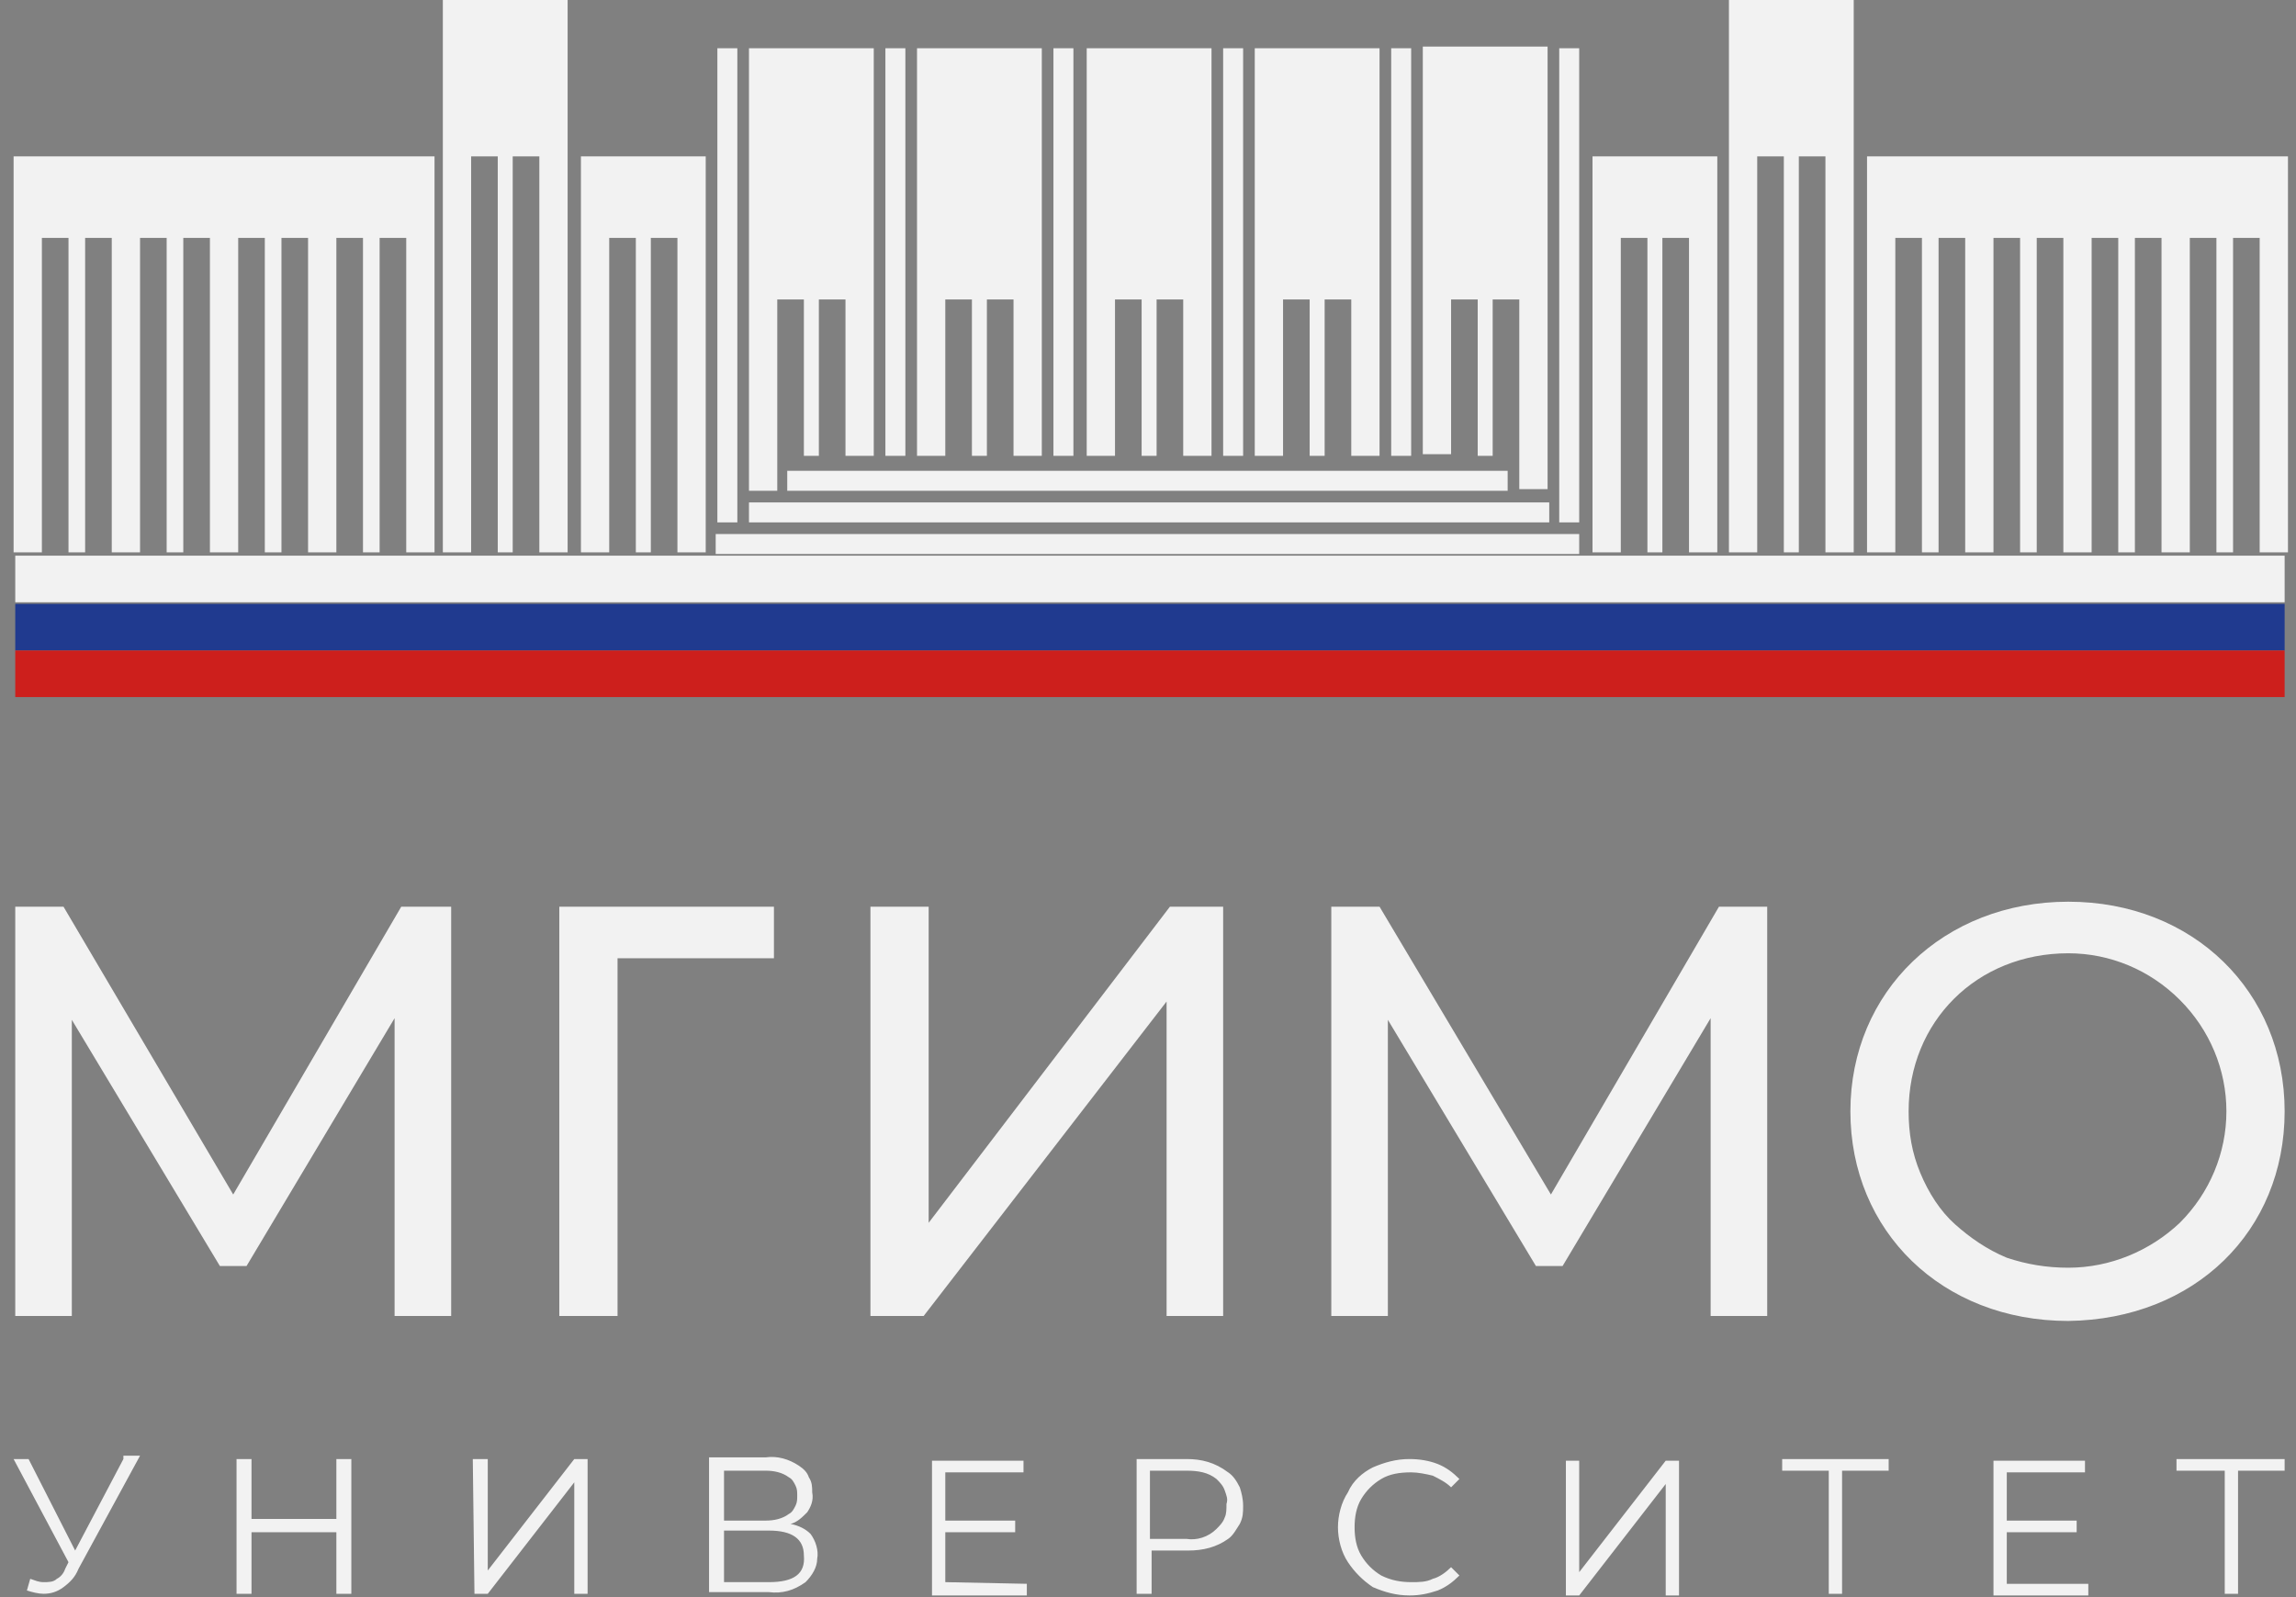 <svg width="138" height="96" viewBox="0 0 138 96" fill="none" xmlns="http://www.w3.org/2000/svg">
<rect x="0" y="0" width="138" height="96" fill="#808080" stroke="none"/>
<path d="M44.317 2.9H43.117V31.4H44.317V2.9Z" fill="#F2F2F2"/>
<path d="M54.417 2.9H53.217V27.4H54.417V2.9Z" fill="#F2F2F2"/>
<path d="M64.517 2.9H63.317V27.4H64.517V2.9Z" fill="#F2F2F2"/>
<path d="M74.717 2.9H73.517V27.4H74.717V2.9Z" fill="#F2F2F2"/>
<path d="M84.817 2.9H83.617V27.4H84.817V2.9Z" fill="#F2F2F2"/>
<path d="M94.917 2.9H93.717V31.4H94.917V2.9Z" fill="#F2F2F2"/>
<path d="M90.617 28.3H47.317V29.5H90.617V28.3Z" fill="#F2F2F2"/>
<path d="M93.117 30.2H45.017V31.4H93.117V30.2Z" fill="#F2F2F2"/>
<path d="M94.917 32.1H43.017V33.3H94.917V32.1Z" fill="#F2F2F2"/>
<path d="M46.717 18H48.317V27.4H49.217V18H50.817V27.4H52.517V2.9H45.017V29.5H46.717V18Z" fill="#F2F2F2"/>
<path d="M56.817 18H58.417V27.4H59.317V18H60.917V27.4H62.617V2.9H55.117V27.4H56.817V18V18Z" fill="#F2F2F2"/>
<path d="M67.017 18H68.617V27.4H69.517V18H71.117V27.4H72.817V2.9H65.317V27.4H67.017V18V18Z" fill="#F2F2F2"/>
<path d="M77.117 18H78.717V27.4H79.617V18H81.217V27.4H82.917V2.9H75.417V27.4H77.117V18V18Z" fill="#F2F2F2"/>
<path d="M87.217 18H88.817V27.4H89.717V18H91.317V29.4H93.017V2.8H85.517V27.3H87.217V18V18Z" fill="#F2F2F2"/>
<path d="M26.617 33.2H28.317V9.4H29.917V33.2H30.817V9.4H32.417V33.2H34.117V0H26.617V33.2V33.2Z" fill="#F2F2F2"/>
<path d="M34.917 33.2H36.617V14.3H38.217V33.2H39.117V14.3H40.717V33.2H42.417V9.4H34.917V33.2V33.2Z" fill="#F2F2F2"/>
<path d="M0.817 9.4V33.2H2.517V14.3H4.117V33.2H4.717H5.117V14.3H6.717V33.2H7.317H8.417V14.3H10.017V33.2H11.017V14.3H12.617V33.2H14.117H14.217H14.317V14.3H15.917V33.2H16.917V14.3H18.517V33.2H20.217V14.3H21.817V33.2H22.817V14.3H24.417V33.2H26.117V9.4H0.817Z" fill="#F2F2F2"/>
<path d="M103.917 33.2H105.617V9.4H107.217V33.2H108.117V9.4H109.717V33.2H111.417V0H103.917V33.2V33.2Z" fill="#F2F2F2"/>
<path d="M95.717 33.2H97.417V14.3H99.017V33.2H99.917V14.3H101.517V33.2H103.217V9.4H95.717V33.2V33.2Z" fill="#F2F2F2"/>
<path d="M112.217 9.4V33.2H113.917V14.3H115.517V33.2H116.517V14.3H118.117V33.2H119.817V14.3H121.417V33.2H122.417V14.3H124.017V33.2H124.117H124.217H125.717V14.3H127.317V33.2H128.317V14.3H129.917V33.2H131.017H131.617V14.3H133.217V33.2H133.617H134.217V14.3H135.817V33.2H137.517V9.4H112.217Z" fill="#F2F2F2"/>
<path d="M137.317 36.3H0.917V39.1H137.317V36.3Z" fill="#203A8F"/>
<path d="M137.317 33.4H0.917V36.2H137.317V33.4Z" fill="#F2F2F2"/>
<path d="M137.317 39.1H0.917V41.9H137.317V39.1Z" fill="#CD1F1C"/>
<path d="M24.117 54.5L14.017 71.8L3.817 54.5H0.917V79.1H4.317V61.3L13.217 76.1H14.817L23.717 61.2V79.1H27.117V54.5H24.117ZM33.617 54.5V79.1H37.117V57.6H46.517V54.5H33.617ZM70.317 54.5L55.817 73.5V54.5H52.317V79.1H55.517L70.117 60.2V79.1H73.517V54.5H70.317Z" fill="#F2F2F2"/>
<path d="M106.217 79.1V54.5H103.317L93.217 71.8L82.917 54.5H80.017V79.1H83.417V61.3L92.317 76.1H93.917L102.817 61.2V79.1H106.217Z" fill="#F2F2F2"/>
<path d="M137.317 87.7H130.817V88.4H133.717V95.8H134.517V88.4H137.317V87.7V87.7ZM120.617 95.1V92.1H124.817V91.4H120.617V88.5H125.317V87.8H119.817V95.9H125.517V95.2H120.617V95.1ZM113.617 87.7H107.117V88.4H109.917V95.8H110.717V88.4H113.517V87.7H113.617ZM94.117 95.9H94.917L100.117 89.2V95.9H100.917V87.8H100.117L94.917 94.5V87.8H94.117V95.9ZM84.717 95.9C85.317 95.9 85.817 95.8 86.417 95.6C86.917 95.4 87.317 95.1 87.717 94.7L87.217 94.2C86.917 94.5 86.517 94.8 86.117 94.9C85.717 95.1 85.317 95.1 84.817 95.1C84.217 95.1 83.617 95 83.017 94.7C82.517 94.4 82.117 94 81.817 93.5C81.517 93 81.417 92.4 81.417 91.8C81.417 91.2 81.517 90.6 81.817 90.1C82.117 89.6 82.517 89.2 83.017 88.9C83.517 88.6 84.117 88.5 84.817 88.5C85.217 88.5 85.717 88.6 86.117 88.7C86.517 88.9 86.917 89.1 87.217 89.4L87.717 88.9C87.317 88.5 86.917 88.2 86.417 88C85.917 87.8 85.317 87.7 84.717 87.7C83.917 87.7 83.217 87.9 82.517 88.2C81.917 88.5 81.317 89 81.017 89.7C80.617 90.3 80.417 91.1 80.417 91.8C80.417 92.5 80.617 93.3 81.017 93.9C81.417 94.5 81.917 95 82.517 95.4C83.217 95.7 83.917 95.9 84.717 95.9ZM71.317 92.5H69.117V88.4H71.317C72.017 88.4 72.617 88.5 73.117 88.9C73.317 89.1 73.517 89.3 73.617 89.6C73.717 89.9 73.817 90.1 73.717 90.4C73.717 90.7 73.717 91 73.617 91.2C73.517 91.5 73.317 91.7 73.117 91.9C72.617 92.4 71.917 92.6 71.317 92.5ZM71.317 87.7H68.317V95.8H69.217V93.2H71.417C72.317 93.2 73.117 93 73.817 92.5C74.117 92.3 74.317 91.9 74.517 91.6C74.717 91.2 74.717 90.9 74.717 90.5C74.717 90.1 74.617 89.7 74.517 89.4C74.317 89 74.117 88.7 73.817 88.5C73.017 87.9 72.217 87.7 71.317 87.7ZM56.817 95.1V92.1H61.017V91.4H56.817V88.5H61.517V87.8H56.017V95.9H61.717V95.2L56.817 95.1ZM46.217 95.1H43.517V92H46.217C47.617 92 48.317 92.5 48.317 93.5C48.417 94.6 47.717 95.1 46.217 95.1ZM43.517 88.4H46.017C46.517 88.4 47.017 88.5 47.417 88.8C47.617 88.9 47.717 89.1 47.817 89.3C47.917 89.5 47.917 89.7 47.917 89.9C47.917 90.1 47.917 90.3 47.817 90.5C47.717 90.7 47.617 90.9 47.417 91C47.017 91.3 46.517 91.4 46.017 91.4H43.517V88.4ZM47.517 91.6C47.917 91.5 48.217 91.2 48.517 90.9C48.717 90.6 48.917 90.2 48.817 89.7C48.817 89.4 48.817 89.1 48.617 88.8C48.517 88.5 48.317 88.3 48.017 88.1C47.417 87.7 46.717 87.5 46.017 87.6H42.617V95.7H46.217C47.017 95.8 47.717 95.6 48.417 95.1C48.817 94.7 49.117 94.2 49.117 93.7C49.217 93.2 49.017 92.6 48.717 92.2C48.417 91.9 48.017 91.7 47.517 91.6ZM28.517 95.8H29.317L34.517 89.1V95.8H35.317V87.7H34.517L29.317 94.4V87.7H28.417L28.517 95.8ZM20.217 87.7V91.3H15.117V87.7H14.217V95.8H15.117V92.1H20.217V95.8H21.117V87.7H20.217ZM7.417 87.7L4.517 93.2L1.717 87.7H0.817L4.117 93.9L3.917 94.3C3.817 94.6 3.617 94.8 3.417 94.9C3.217 95.1 2.917 95.1 2.617 95.1C2.317 95.1 2.117 95 1.817 94.9L1.617 95.6C1.917 95.7 2.317 95.8 2.617 95.8C3.017 95.8 3.417 95.7 3.817 95.4C4.217 95.1 4.517 94.8 4.717 94.3L8.417 87.5H7.417V87.7Z" fill="#F2F2F2"/>
<path d="M124.317 76.2C123.017 76.2 121.817 76 120.617 75.6C119.417 75.1 118.417 74.4 117.517 73.6C116.617 72.8 115.917 71.7 115.417 70.5C114.917 69.3 114.717 68.1 114.717 66.8C114.717 61.4 118.817 57.3 124.317 57.3C126.817 57.3 129.217 58.3 131.017 60.1C132.817 61.9 133.817 64.3 133.817 66.8C133.817 69.3 132.817 71.7 131.017 73.5C129.217 75.2 126.817 76.2 124.317 76.2ZM137.317 66.8C137.317 59.6 131.817 54.2 124.317 54.2C116.817 54.2 111.217 59.6 111.217 66.8C111.217 74 116.717 79.4 124.317 79.4C131.917 79.3 137.317 74 137.317 66.8Z" fill="#F2F2F2"/>
</svg>
